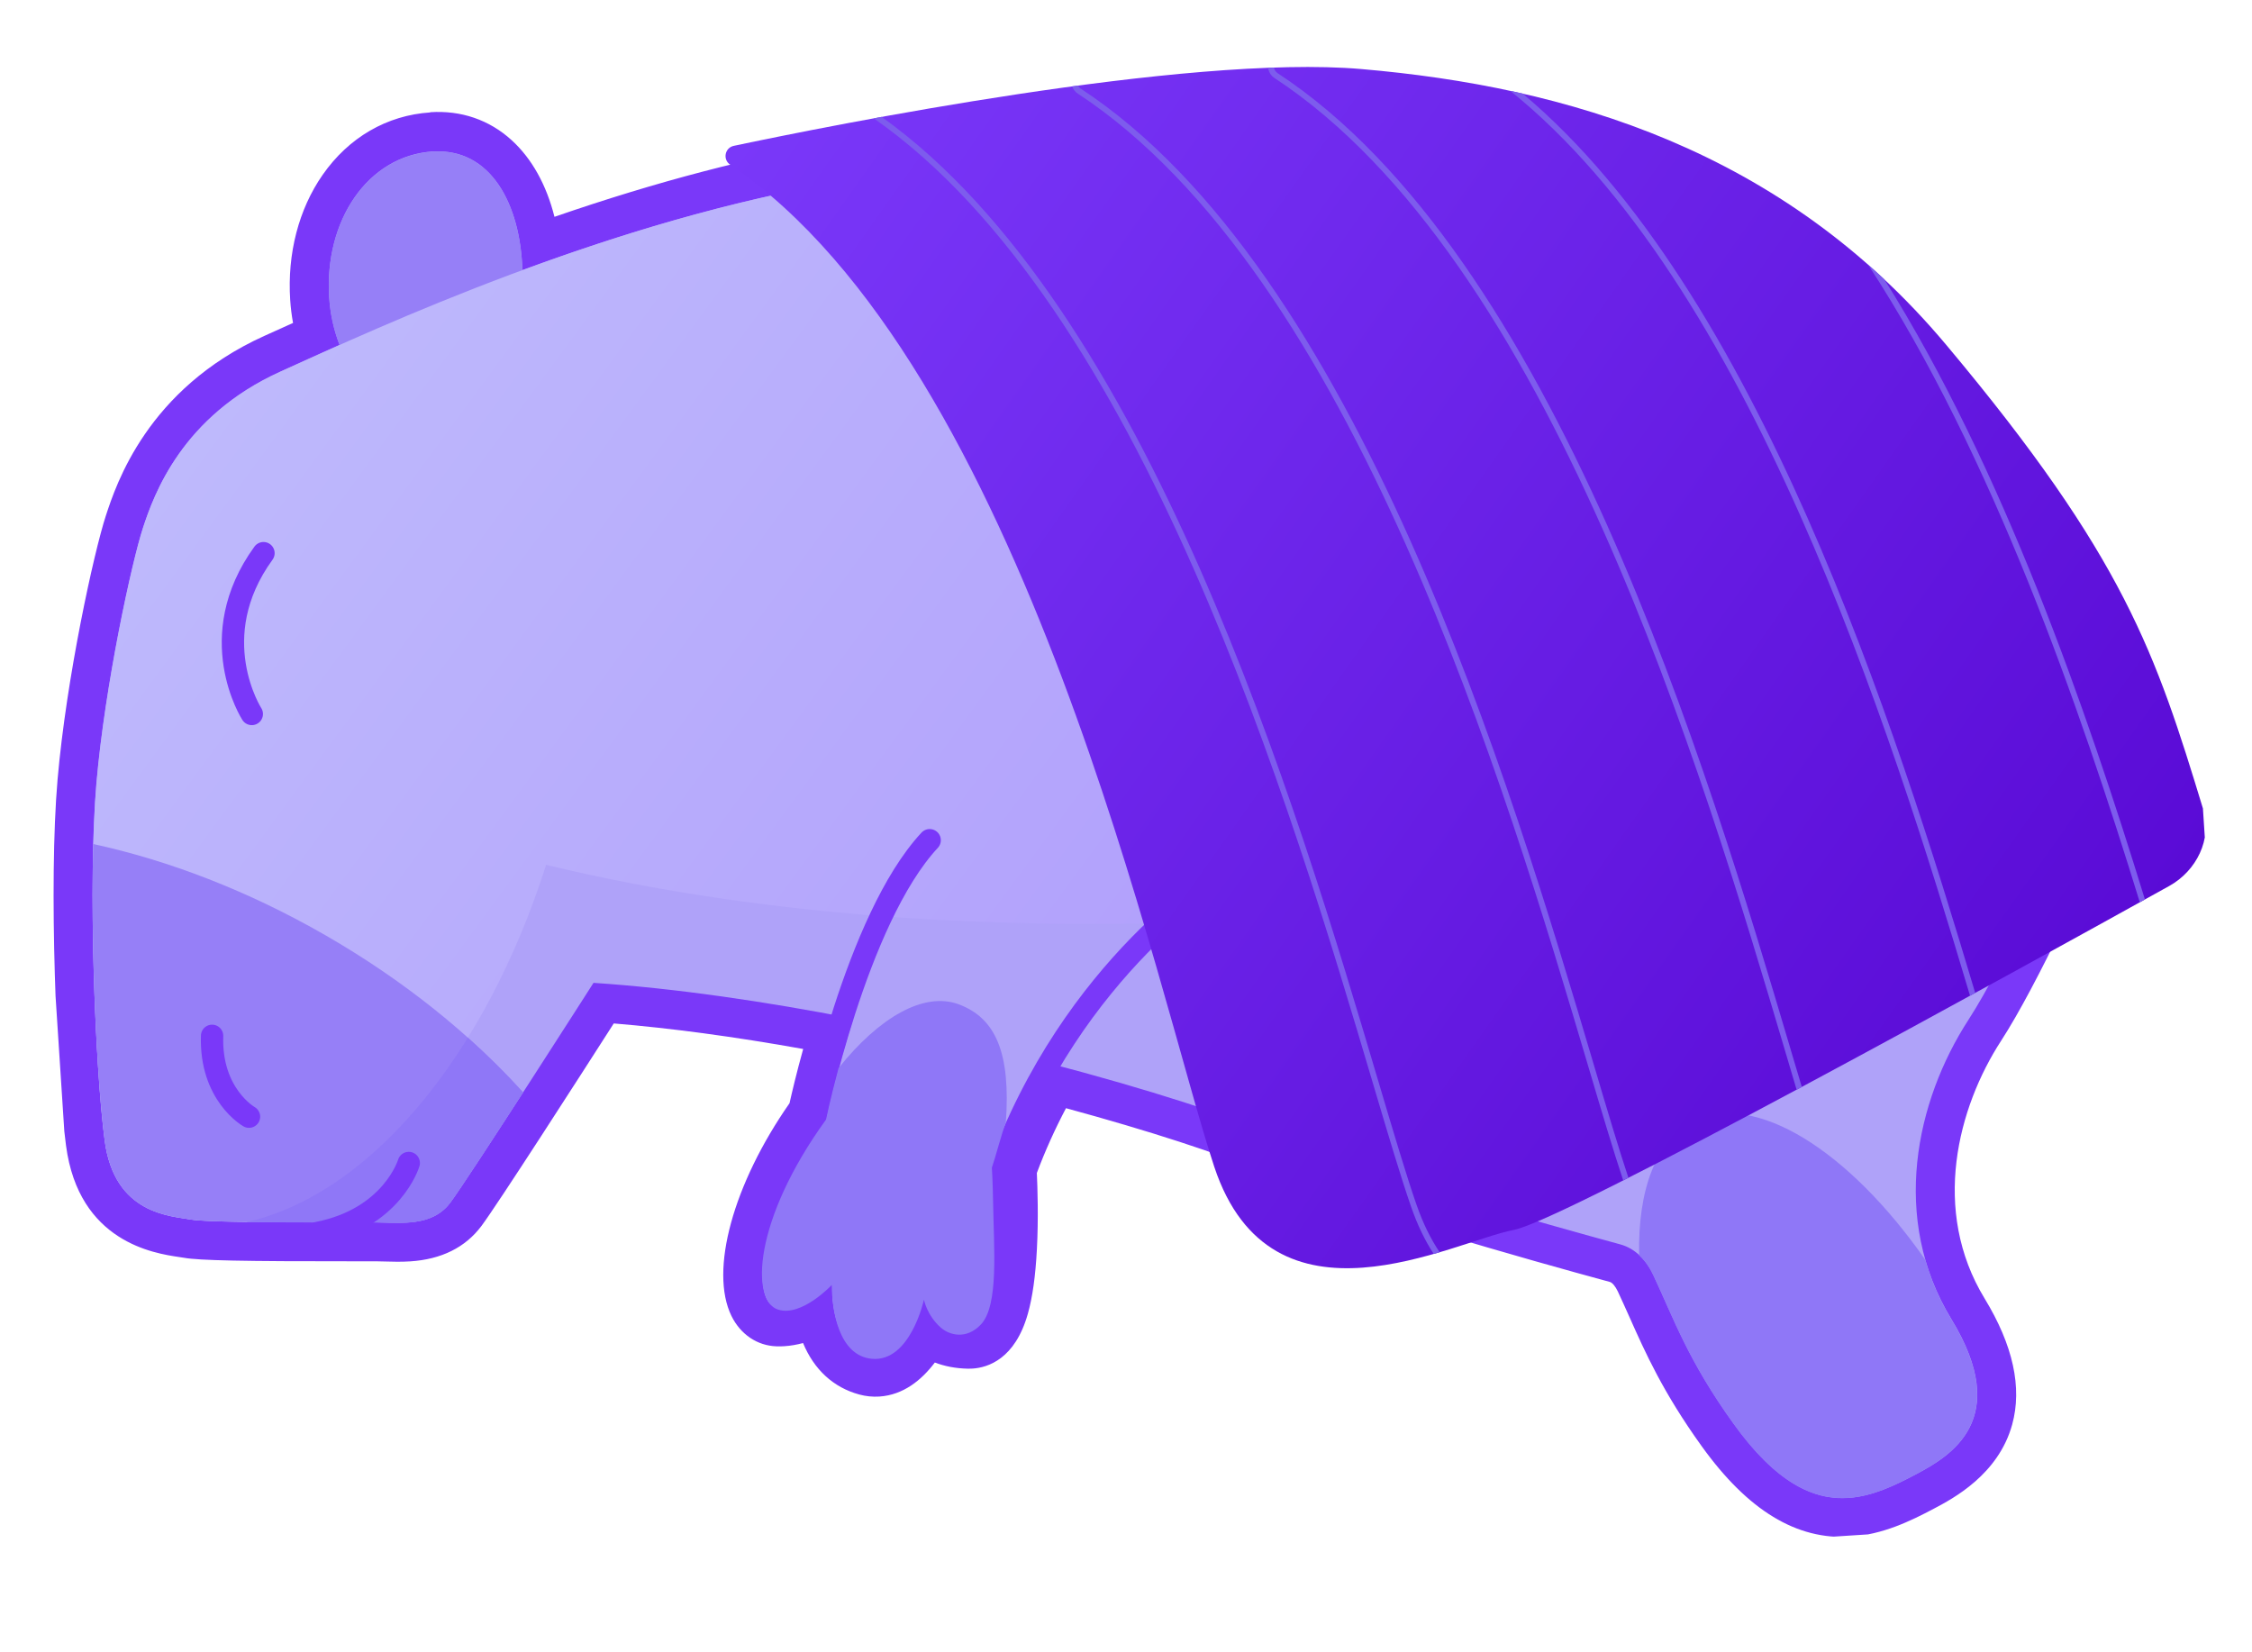 <svg width='462' height='339' viewBox='0 0 462 339' fill='none' xmlns='http://www.w3.org/2000/svg'>
<g clip-path='url(#clip0_900_1414)'>
<path d='M379.414 311.326C369.836 311.947 360.996 306.426 352.379 294.428C344.684 283.725 341.271 276.061 337.968 268.654C337.175 266.869 336.383 265.107 335.543 263.302C334.811 261.743 333.49 259.774 331.339 259.179C315.66 254.916 277.364 244.188 260.26 236.712C251.46 232.863 234.967 227.563 216.713 222.709C213.572 228.261 210.885 234.082 208.691 240.067C208.821 242.423 209.112 249.221 208.748 256.178C208.254 265.541 206.74 276.359 199.311 276.841C199.116 276.853 198.933 276.865 198.738 276.855C195.175 276.787 192.469 275.769 190.461 274.361C188.253 278.189 184.834 282.267 180.17 282.569C179.233 282.63 178.297 282.53 177.385 282.279C172.152 280.863 168.703 276.713 167.329 270.386C165.357 271.306 163.066 272.075 160.711 272.227C160.288 272.255 159.875 272.258 159.462 272.251C157.011 272.169 154.909 270.721 153.705 268.263C150.4 261.533 153.532 245.227 165.753 228.022C166.231 225.833 167.613 219.706 169.885 212.087C153.027 208.945 137.579 206.836 123.867 205.82C118.573 214.094 98.956 244.691 95.595 249.156C92.997 252.629 89.18 254.472 83.934 254.812C82.242 254.922 80.586 254.869 79.125 254.826C78.504 254.809 77.895 254.791 77.321 254.782C76.471 254.78 74.819 254.784 72.684 254.784C54.413 254.798 41.609 254.699 38.507 254.131C38.182 254.072 37.8 254.016 37.382 253.951C32.562 253.242 19.767 251.34 17.54 234.521C15.602 219.852 13.992 181.38 15.827 160.303C17.62 139.62 23.186 114.306 25.542 107.095C27.516 101.068 33.5 82.729 55.89 72.589L58.22 71.531C60.193 70.634 62.39 69.642 64.765 68.57C64.118 66.202 63.718 63.748 63.557 61.257C62.377 43.061 73.363 28.048 88.564 27.062C93.799 26.723 98.564 28.354 102.322 31.783C106.749 35.811 109.672 42.118 110.759 49.852C133.229 41.842 154.281 36.207 173.385 33.109C178.258 32.323 183.285 31.446 188.62 30.515C206.858 27.346 227.526 23.757 248.705 22.384C290.206 19.693 323.09 26.617 349.267 43.559C398.733 75.576 422.492 112.933 432.256 132.351C436.487 140.777 436.732 150.586 432.912 159.281C426.592 173.693 414.845 199.625 407.217 211.379C397.68 226.092 391.763 248.834 403.773 268.554C409.001 277.133 410.758 284.766 408.974 291.229C406.605 299.83 398.693 304.016 394.886 306.03C390.437 308.385 385.207 310.927 379.435 311.302L379.414 311.326Z' fill='#AFA2F9'/>
<path d='M88.79 31.088C100.654 30.319 106.763 41.871 107.171 55.422C127.203 48.041 150.442 40.91 173.997 37.076C195.805 33.538 221.911 28.15 248.942 26.397C282.373 24.23 317.221 27.617 347.064 46.939C392.314 76.234 416.849 110.694 428.655 134.169C432.357 141.527 432.537 150.147 429.227 157.684C422.747 172.451 411.258 197.769 403.839 209.211C393.019 225.901 387.778 250.045 400.339 270.648C412.901 291.262 400.117 298.736 393.004 302.492C388.587 304.832 384.033 306.987 379.175 307.302C372.158 307.757 364.488 304.352 355.657 292.07C346.335 279.108 343.471 270.697 339.196 261.585C337.81 258.622 335.562 256.162 332.407 255.299C318.316 251.461 278.96 240.493 261.88 233.026C252.962 229.128 235.69 223.488 214.803 218.036C211.054 224.293 207.544 231.407 204.657 239.457C204.657 239.457 206.787 272.316 199.061 272.817C198.981 272.822 198.901 272.828 198.821 272.833C190.822 272.674 189.581 266.626 189.581 266.626C189.581 266.626 185.693 278.183 179.921 278.557C179.441 278.588 178.945 278.54 178.442 278.401C171.864 276.612 170.685 268.872 170.676 263.605C170.676 263.605 165.48 267.89 160.451 268.216C160.165 268.234 159.867 268.242 159.579 268.227C154.3 268.064 154.507 250.364 169.486 229.663C169.486 229.663 171.404 220.299 175.031 208.976C157.072 205.481 138.611 202.752 121.759 201.641C121.759 201.641 96.135 241.729 92.374 246.737C90.134 249.717 86.908 250.592 83.662 250.802C81.467 250.944 79.254 250.789 77.336 250.776C72.57 250.741 43.339 250.937 39.204 250.184C35.069 249.43 23.493 249.159 21.488 233.99C19.483 218.82 18.041 180.82 19.797 160.643C21.554 140.467 27.06 115.284 29.329 108.331C31.599 101.377 37.366 85.359 57.515 76.237C60.848 74.724 64.951 72.851 69.67 70.755C68.499 67.743 67.758 64.463 67.534 60.999C66.516 45.295 75.405 31.933 88.8 31.064M88.282 23.064C79.389 23.64 71.535 28.19 66.181 35.883C61.277 42.926 58.918 52.032 59.533 61.518C59.637 63.118 59.831 64.701 60.116 66.255C58.822 66.844 57.596 67.394 56.436 67.917L54.206 68.922C30.21 79.786 23.814 99.391 21.707 105.829C19.302 113.182 13.628 138.949 11.809 159.933C9.955 181.264 11.584 220.193 13.544 235.021C16.161 254.846 31.678 257.145 36.765 257.894C37.136 257.95 37.472 257.998 37.762 258.048C40.794 258.597 49.942 258.784 72.701 258.766C74.812 258.767 76.431 258.766 77.269 258.769C77.82 258.767 78.383 258.788 78.981 258.807C80.534 258.855 82.293 258.902 84.168 258.781C90.557 258.366 95.471 255.924 98.767 251.521C102 247.214 119.088 220.626 125.914 209.969C137.673 210.939 150.699 212.689 164.773 215.208C163.386 220.199 162.452 224.196 161.971 226.339C150.397 242.917 145.512 260.691 150.064 269.991C151.915 273.762 155.36 276.087 159.293 276.21C159.834 276.233 160.384 276.22 160.933 276.185C162.236 276.1 163.518 275.868 164.747 275.536C166.992 280.957 170.939 284.649 176.302 286.103C177.645 286.464 179.02 286.604 180.403 286.515C185.34 286.194 189.088 283.105 191.783 279.533C193.726 280.279 195.994 280.752 198.614 280.8C198.924 280.803 199.234 280.794 199.531 280.775C202.64 280.574 208.243 278.844 210.865 269.527C211.826 266.125 212.43 261.804 212.718 256.334C213.059 249.907 212.845 243.597 212.711 240.645C214.413 236.104 216.421 231.658 218.69 227.356C235.526 231.934 250.485 236.784 258.624 240.342C275.964 247.918 314.495 258.722 330.267 263.002C330.769 263.141 331.404 263.904 331.897 264.951C332.722 266.699 333.475 268.406 334.293 270.224C337.517 277.464 341.171 285.675 349.106 296.707C358.593 309.91 368.593 315.976 379.657 315.259C386.217 314.834 391.904 312.078 396.72 309.527C400.693 307.433 409.981 302.516 412.804 292.244C414.884 284.672 412.99 275.991 407.158 266.418C396.112 248.288 401.654 227.2 410.534 213.517C417.922 202.123 428.757 178.581 436.536 160.848C440.837 151.055 440.556 139.997 435.786 130.505C425.837 110.72 401.644 72.679 351.387 40.151C324.467 22.729 290.777 15.593 248.397 18.341C227.001 19.728 206.219 23.337 187.878 26.523C182.555 27.442 177.539 28.318 172.689 29.103C154.596 32.044 134.81 37.206 113.75 44.483C112.11 37.955 109.12 32.548 104.972 28.765C100.386 24.586 94.611 22.608 88.256 23.02L88.282 23.064Z' fill='#7A38F9'/>
<path d='M72.374 76.168C69.652 71.892 67.892 66.703 67.525 61.034C66.506 45.33 75.396 31.968 88.791 31.099C102.187 30.231 108.257 45.079 107.036 60.768L72.374 76.168Z' fill='#967FF7'/>
<path d='M431.139 151.26C388.855 169.301 333.842 182.555 273.089 187.481C212.692 192.395 156.564 188.276 112.039 177.424C99.546 216.649 75.806 245.08 50.565 250.711C45.119 250.616 40.633 250.471 39.193 250.209C35.058 249.455 23.482 249.184 21.477 234.015C19.472 218.845 18.03 180.845 19.775 160.669C21.531 140.492 27.038 115.309 29.307 108.356C31.577 101.414 37.345 85.397 57.492 76.263C77.652 67.139 125.18 45.005 173.986 37.089C222.779 29.162 293.081 12.013 347.041 46.953C392.291 76.248 416.826 110.708 428.632 134.183C431.307 139.508 432.142 145.491 431.139 151.26Z' fill='url(#paint0_linear_900_1414)'/>
<path d='M392.971 302.517C382.174 308.232 370.573 312.887 355.624 292.095C346.302 279.133 343.438 270.722 339.163 261.61C338.443 260.062 337.479 258.655 336.271 257.54C335.987 244.129 339.708 233.903 347.492 230.046C360.047 223.827 379.354 236.061 394.969 258.451C396.145 262.61 397.902 266.697 400.317 270.661C412.878 291.275 400.084 298.75 392.971 302.517Z' fill='#8F77F7'/>
<path d='M107.307 224.109C100.789 234.207 94.127 244.395 92.352 246.759C88.602 251.766 82.079 250.823 77.314 250.799C72.549 250.763 43.317 250.96 39.193 250.206C35.058 249.453 23.483 249.182 21.478 234.012C19.835 221.597 18.578 193.88 19.128 173.161C34.564 176.51 50.853 182.731 66.732 191.859C82.839 201.122 96.588 212.259 107.307 224.109Z' fill='#967FF7'/>
<path d='M107.307 224.111C100.788 234.209 94.126 244.397 92.351 246.761C88.601 251.768 82.078 250.825 77.314 250.801C74.213 250.772 60.744 250.854 50.588 250.709C67.332 246.96 83.414 233.189 95.986 212.885C100.055 216.524 103.833 220.273 107.307 224.111Z' fill='#8F77F7'/>
<path d='M51.082 229.097C51.082 229.097 43.112 224.61 43.51 212.51' stroke='#7A38F9' stroke-width='4.581' stroke-miterlimit='10' stroke-linecap='round'/>
<path d='M83.857 238.599C83.857 238.599 80.496 249.962 65.116 252.967' stroke='#7A38F9' stroke-width='4.581' stroke-miterlimit='10' stroke-linecap='round'/>
<path d='M51.658 146.48C51.658 146.48 41.514 130.759 54.053 113.487' stroke='#7A38F9' stroke-width='4.581' stroke-miterlimit='10' stroke-linecap='round'/>
<path d='M251.227 179.359C251.227 179.359 220.042 197.943 204.776 240.424C204.776 240.424 207.103 276.301 198.541 276.133C189.979 275.965 188.653 269.497 188.653 269.497C188.653 269.497 183.775 284.011 176.73 282.103C169.686 280.196 168.426 271.91 168.427 266.263C168.427 266.263 162.206 271.395 156.559 271.222C150.912 271.049 151.131 252.108 167.163 229.95C167.163 229.95 175.584 188.647 190.724 172.378' stroke='#7A38F9' stroke-width='4.581' stroke-miterlimit='10' stroke-linecap='round'/>
<path d='M206.349 230.314C205.653 231.977 204.114 237.804 203.482 239.555C203.482 239.555 203.664 242.367 203.728 246.369C203.881 256.16 204.932 267.765 201.251 271.711C198.267 274.9 194.76 273.922 193.007 272.372C190.159 269.871 189.548 266.639 189.548 266.639C189.548 266.639 186.765 279.479 178.88 278.774C172.092 278.169 170.652 268.886 170.644 263.618C170.644 263.618 164.462 270.24 159.609 268.672C154.005 266.866 154.486 250.388 169.465 229.687C169.465 229.687 170.347 225.406 172.04 219.121C180.341 208.724 189.544 203.387 196.684 206.046C204.223 208.862 207.377 215.9 206.349 230.314Z' fill='#8F77F7'/>
<path d='M452.001 166.056C453.853 172.145 450.604 178.668 445.031 181.761C414.819 198.537 321.054 250.32 310.578 252.319C298.074 254.714 260.899 274.903 249.103 239.364C237.578 204.646 210.322 74.766 149.784 33.779C148.223 32.721 148.698 30.303 150.544 29.92C170.448 25.714 243.345 11.071 279.31 14.168C321.196 17.776 365.621 30.632 399.244 70.724C435.903 114.44 442.278 134.17 451.989 166.045L452.001 166.056Z' fill='url(#paint1_linear_900_1414)'/>
<path d='M440.034 184.529C428.114 145.842 410.967 96.097 386.564 57.301C385.452 56.271 384.342 55.253 383.222 54.27C408.847 93.491 426.697 145.222 438.982 185.113C439.336 184.918 439.691 184.723 440.034 184.529Z' fill='#7D5CED'/>
<path d='M290.607 247.185C288.504 241.135 285.848 232.205 282.779 221.868C266.215 166.071 235.668 63.147 180.872 23.98C180.327 24.084 179.783 24.177 179.25 24.28C234.295 62.685 265.031 166.228 281.642 222.205C284.711 232.554 287.368 241.495 289.484 247.567C290.796 251.35 292.359 254.554 294.13 257.263C294.535 257.145 294.941 257.027 295.346 256.909C293.53 254.214 291.933 251.001 290.606 247.173L290.607 247.185Z' fill='#7D5CED'/>
<path d='M221.738 18.209C221.462 18.032 221.287 17.802 221.167 17.557C220.757 17.607 220.36 17.667 219.95 17.717C220.16 18.3 220.538 18.826 221.09 19.192C277.599 56.274 308.966 161.934 325.811 218.7C328.573 228.024 331.008 236.199 333.002 242.164C333.357 241.98 333.714 241.808 334.069 241.624C332.088 235.681 329.681 227.585 326.948 218.362C310.059 161.449 278.618 55.519 221.737 18.198L221.738 18.209Z' fill='#7D5CED'/>
<path d='M404.152 204.29C404.506 204.095 404.861 203.9 405.216 203.704C388.882 148.994 360.527 59.506 312.383 19.208C311.532 19.011 310.682 18.825 309.833 18.639C358.868 57.995 387.668 149.027 404.151 204.278L404.152 204.29Z' fill='#7D5CED'/>
<path d='M367.314 215.171C350.425 158.259 318.983 52.328 262.115 15.017C261.648 14.715 261.436 14.281 261.363 13.873C260.963 13.887 260.562 13.902 260.161 13.916C260.262 14.759 260.724 15.521 261.468 16.012C317.977 53.093 349.343 158.753 366.189 215.519C367.025 218.323 367.819 221.015 368.582 223.582C368.937 223.387 369.292 223.203 369.647 223.008C368.899 220.508 368.122 217.896 367.314 215.182L367.314 215.171Z' fill='#7D5CED'/>
</g>
<defs>
<linearGradient id='paint0_linear_900_1414' x1='64.098' y1='55.818' x2='348.098' y2='264.361' gradientUnits='userSpaceOnUse'>
<stop stop-color='#BEB9FC'/>
<stop offset='1' stop-color='#AB93FC'/>
</linearGradient>
<linearGradient id='paint1_linear_900_1414' x1='148.488' y1='31.843' x2='417.95' y2='222.563' gradientUnits='userSpaceOnUse'>
<stop stop-color='#7A38F9'/>
<stop offset='1' stop-color='#5A0BD6'/>
</linearGradient>
<clipPath id='clip0_900_1414'>
<rect width='442.104' height='310.389' fill='white' transform='translate(0 28.604) rotate(-3.71)'/>
</clipPath>
</defs>
</svg>
